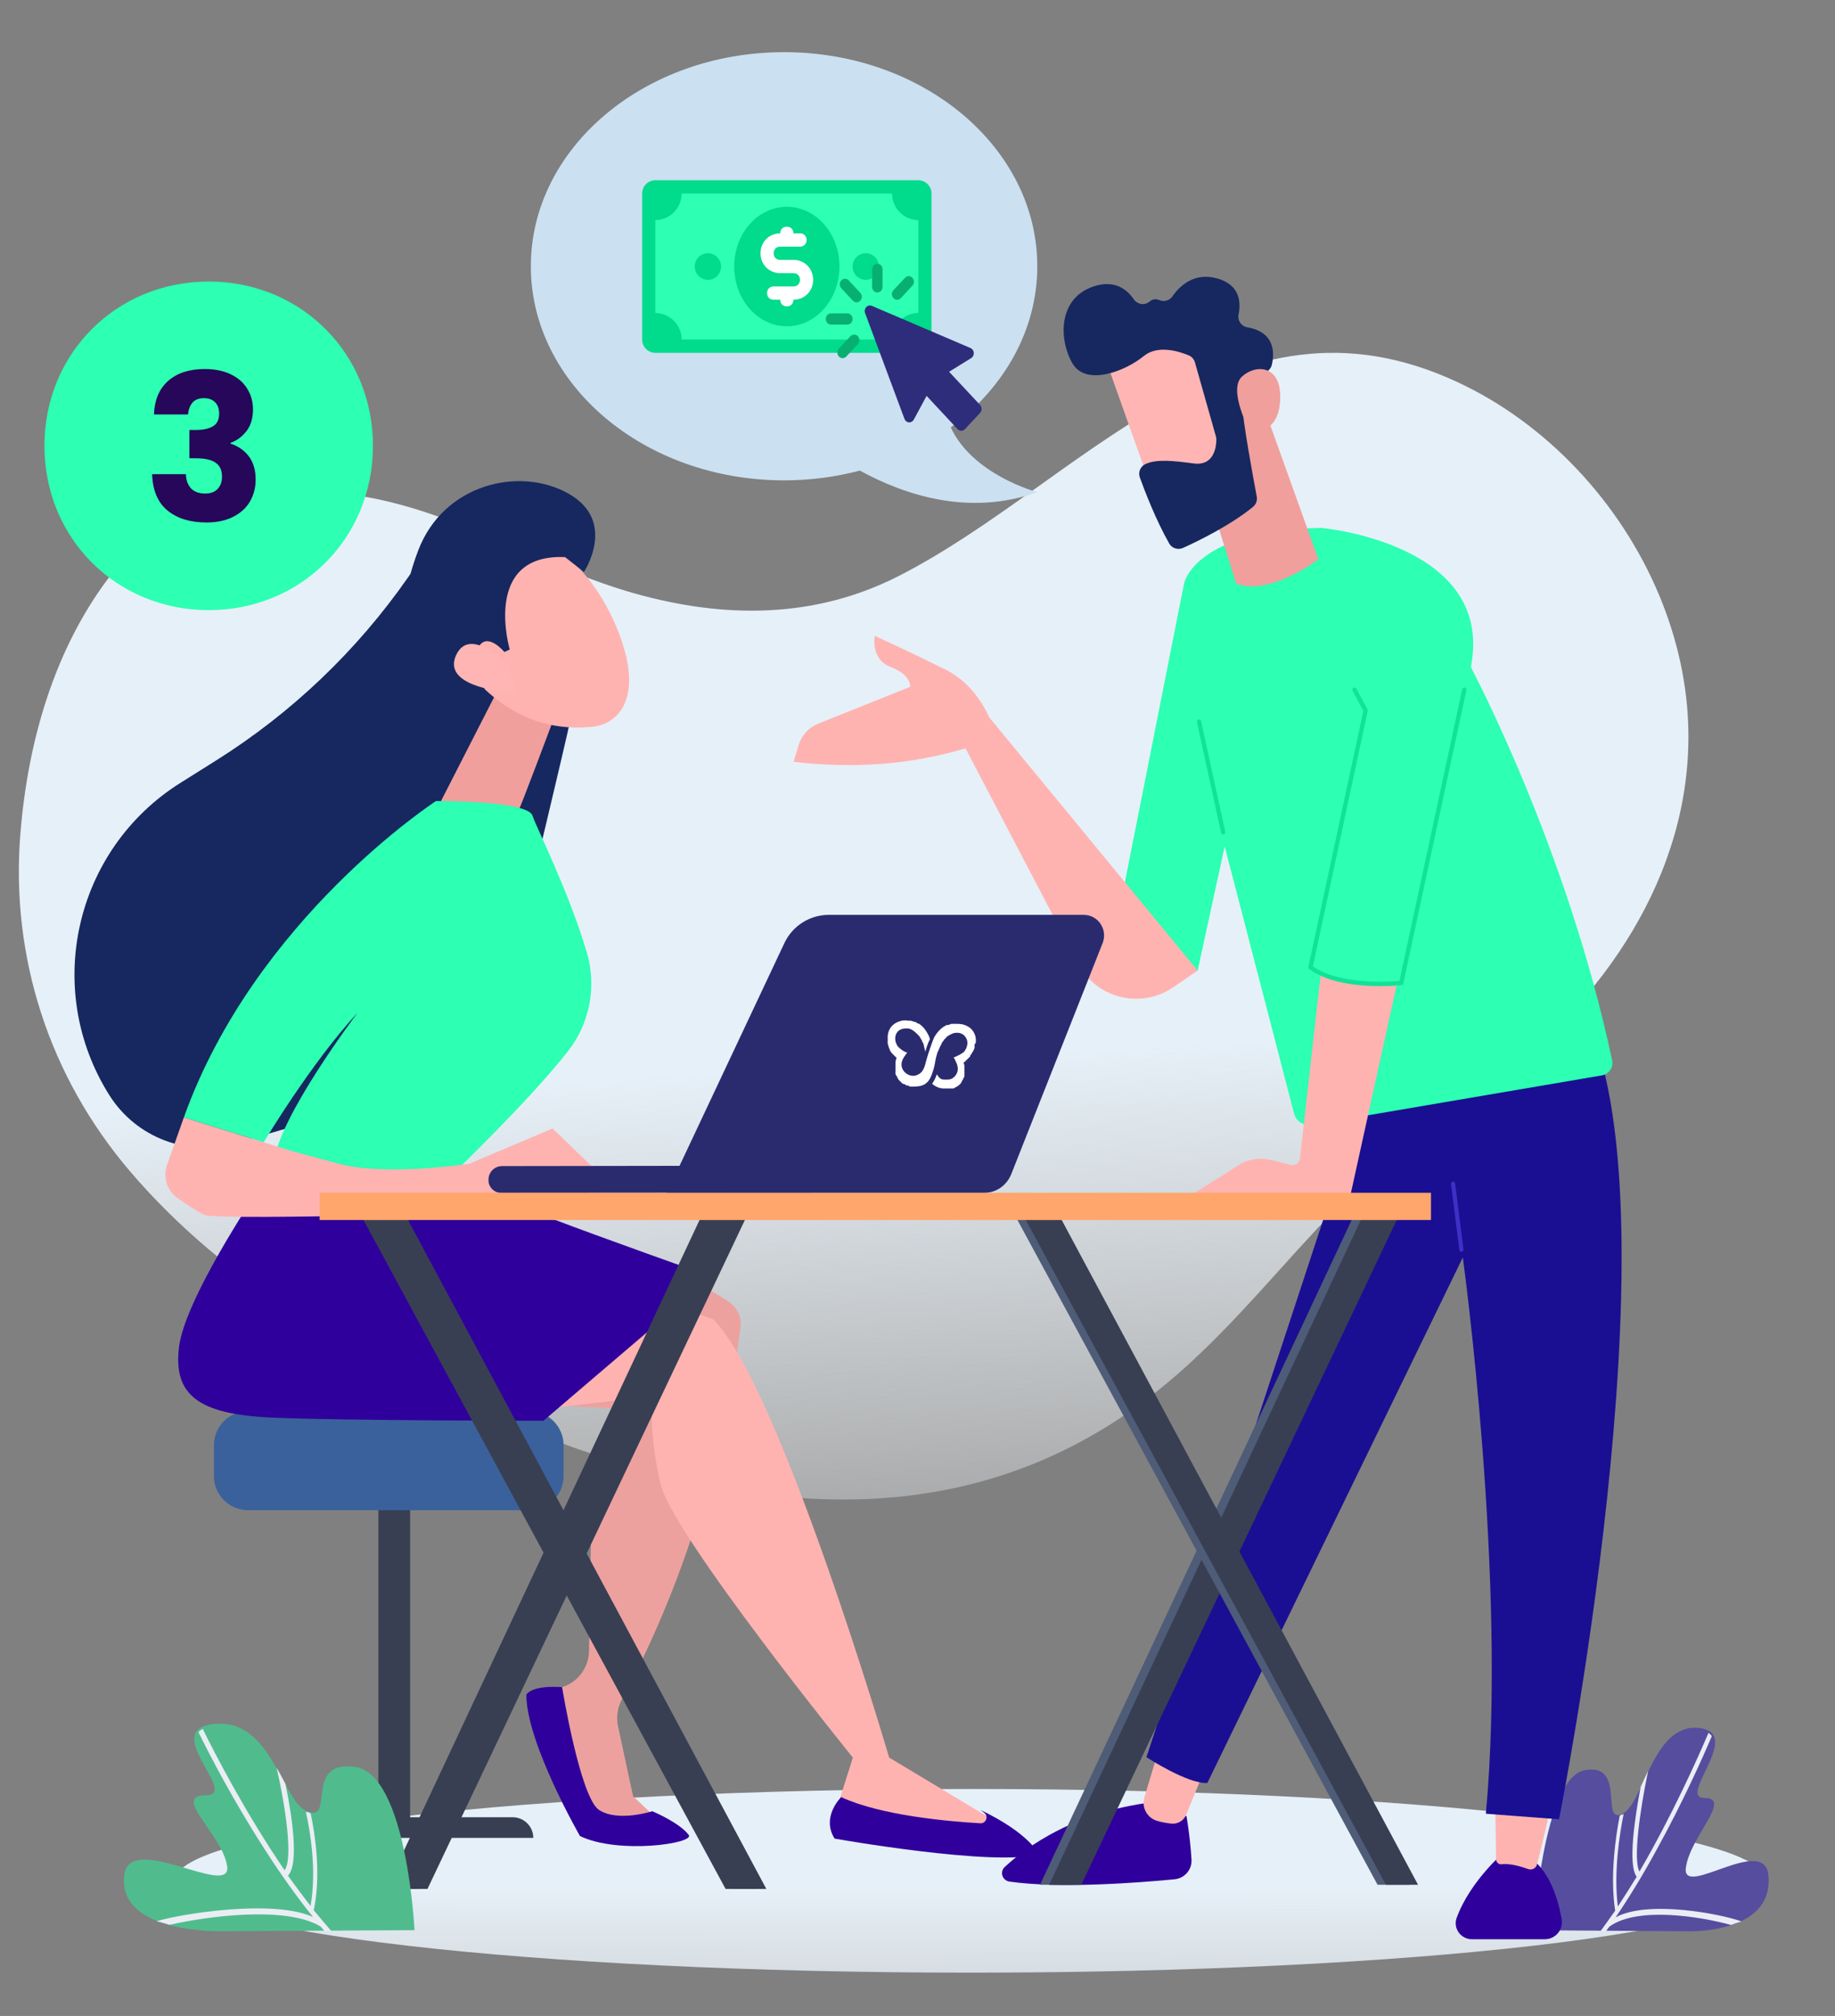 <svg id="eUhnWDt17rm1" xmlns="http://www.w3.org/2000/svg" xmlns:xlink="http://www.w3.org/1999/xlink" viewBox="0 0 365.99 401.997" shape-rendering="geometricPrecision" text-rendering="geometricPrecision"><rect x="0" y="0" width="365.99" height="401.997" fill="#808080" stroke="none"/><style><![CDATA[#eUhnWDt17rm6_tk {animation: eUhnWDt17rm6_tk__tk 11000ms linear infinite normal forwards}@keyframes eUhnWDt17rm6_tk__tk { 0% {transform: translate(323.409px,385.042px) skewX(-7deg) skewY(0deg)} 22.727% {transform: translate(323.409px,385.042px) skewX(7deg) skewY(0deg)} 45.455% {transform: translate(323.409px,385.042px) skewX(-7deg) skewY(0deg)} 68.182% {transform: translate(323.409px,385.042px) skewX(7deg) skewY(0deg)} 90.909% {transform: translate(323.409px,385.042px) skewX(-7deg) skewY(0deg)} 100% {transform: translate(323.409px,385.042px) skewX(-7deg) skewY(0deg)}} #eUhnWDt17rm9_ts {animation: eUhnWDt17rm9_ts__ts 11000ms linear infinite normal forwards}@keyframes eUhnWDt17rm9_ts__ts { 0% {transform: translate(241.178px,385.042px) scale(1,1)} 22.727% {transform: translate(241.178px,385.042px) scale(1,0.988)} 45.455% {transform: translate(241.178px,385.042px) scale(1,1)} 68.182% {transform: translate(241.178px,385.042px) scale(1,0.988)} 90.909% {transform: translate(241.178px,385.042px) scale(1,1)} 100% {transform: translate(241.178px,385.042px) scale(1,1)}} #eUhnWDt17rm16_tr {animation: eUhnWDt17rm16_tr__tr 11000ms linear infinite normal forwards}@keyframes eUhnWDt17rm16_tr__tr { 0% {transform: translate(319.805px,214.265px) rotate(0deg)} 22.727% {transform: translate(319.805px,214.265px) rotate(2.27deg)} 45.455% {transform: translate(319.805px,214.265px) rotate(0deg)} 68.182% {transform: translate(319.805px,214.265px) rotate(2.27deg)} 90.909% {transform: translate(319.805px,214.265px) rotate(0deg)} 100% {transform: translate(319.805px,214.265px) rotate(0deg)}} #eUhnWDt17rm20_tr {animation: eUhnWDt17rm20_tr__tr 11000ms linear infinite normal forwards}@keyframes eUhnWDt17rm20_tr__tr { 0% {transform: translate(233.011px,184.695px) rotate(0deg)} 22.727% {transform: translate(233.011px,184.695px) rotate(3deg)} 45.455% {transform: translate(233.011px,184.695px) rotate(0deg)} 68.182% {transform: translate(233.011px,184.695px) rotate(3deg)} 90.909% {transform: translate(233.011px,184.695px) rotate(0deg)} 100% {transform: translate(233.011px,184.695px) rotate(0deg)}} #eUhnWDt17rm22_tr {animation: eUhnWDt17rm22_tr__tr 11000ms linear infinite normal forwards}@keyframes eUhnWDt17rm22_tr__tr { 0% {transform: translate(255.345px,116.897px) rotate(0deg)} 22.727% {transform: translate(255.345px,116.897px) rotate(-5deg)} 45.455% {transform: translate(255.345px,116.897px) rotate(3deg)} 68.182% {transform: translate(255.345px,116.897px) rotate(-5deg)} 90.909% {transform: translate(255.345px,116.897px) rotate(0deg)} 100% {transform: translate(255.345px,116.897px) rotate(0deg)}} #eUhnWDt17rm41_tr {animation: eUhnWDt17rm41_tr__tr 11000ms linear infinite normal forwards}@keyframes eUhnWDt17rm41_tr__tr { 0% {transform: translate(61.115px,242.625px) rotate(0deg)} 22.727% {transform: translate(61.115px,242.625px) rotate(-3.5deg)} 45.455% {transform: translate(61.115px,242.625px) rotate(0deg)} 68.182% {transform: translate(61.115px,242.625px) rotate(3.5deg)} 90.909% {transform: translate(61.115px,242.625px) rotate(0deg)} 100% {transform: translate(61.115px,242.625px) rotate(0deg)}} #eUhnWDt17rm42_tr {animation: eUhnWDt17rm42_tr__tr 11000ms linear infinite normal forwards}@keyframes eUhnWDt17rm42_tr__tr { 0% {transform: translate(96.626px,170.099px) rotate(0deg)} 22.727% {transform: translate(96.626px,170.099px) rotate(7deg)} 45.455% {transform: translate(96.626px,170.099px) rotate(0deg)} 68.182% {transform: translate(96.626px,170.099px) rotate(-7deg)} 90.909% {transform: translate(96.626px,170.099px) rotate(0deg)} 100% {transform: translate(96.626px,170.099px) rotate(0deg)}} #eUhnWDt17rm50_tr {animation: eUhnWDt17rm50_tr__tr 11000ms linear infinite normal forwards}@keyframes eUhnWDt17rm50_tr__tr { 0% {transform: translate(36.666px,222.828px) rotate(0deg)} 22.727% {transform: translate(36.666px,222.828px) rotate(-4deg)} 45.455% {transform: translate(36.666px,222.828px) rotate(0deg)} 68.182% {transform: translate(36.666px,222.828px) rotate(-7deg)} 90.909% {transform: translate(36.666px,222.828px) rotate(0deg)} 100% {transform: translate(36.666px,222.828px) rotate(0deg)}} #eUhnWDt17rm54 {animation: eUhnWDt17rm54_c_o 11000ms linear infinite normal forwards}@keyframes eUhnWDt17rm54_c_o { 0% {opacity: 1} 22.727% {opacity: 0.3} 45.455% {opacity: 1} 68.182% {opacity: 0.3} 90.909% {opacity: 1} 100% {opacity: 1}} #eUhnWDt17rm65_tk {animation: eUhnWDt17rm65_tk__tk 11000ms linear infinite normal forwards}@keyframes eUhnWDt17rm65_tk__tk { 0% {transform: translate(64.752px,385.042px) skewX(7deg) skewY(0deg)} 22.727% {transform: translate(64.752px,385.042px) skewX(-7deg) skewY(0deg)} 45.455% {transform: translate(64.752px,385.042px) skewX(7deg) skewY(0deg)} 68.182% {transform: translate(64.752px,385.042px) skewX(-7deg) skewY(0deg)} 90.909% {transform: translate(64.752px,385.042px) skewX(7deg) skewY(0deg)} 100% {transform: translate(64.752px,385.042px) skewX(7deg) skewY(0deg)}} #eUhnWDt17rm68_ts {animation: eUhnWDt17rm68_ts__ts 11000ms linear infinite normal forwards}@keyframes eUhnWDt17rm68_ts__ts { 0% {transform: translate(156.381px,99.13px) scale(1,1)} 22.727% {transform: translate(156.381px,99.13px) scale(1,1)} 24.545% {transform: translate(156.381px,99.13px) scale(1.109,0.857)} 26.364% {transform: translate(156.381px,99.13px) scale(0.841,1.099)} 28.182% {transform: translate(156.381px,99.13px) scale(1,1)} 68.182% {transform: translate(156.381px,99.13px) scale(1,1)} 70% {transform: translate(156.381px,99.13px) scale(1.109,0.857)} 71.818% {transform: translate(156.381px,99.13px) scale(0.841,1.099)} 73.636% {transform: translate(156.381px,99.13px) scale(1,1)} 100% {transform: translate(156.381px,99.13px) scale(1,1)}} #eUhnWDt17rm70_ts {animation: eUhnWDt17rm70_ts__ts 11000ms linear infinite normal forwards}@keyframes eUhnWDt17rm70_ts__ts { 0% {transform: translate(156.933px,53.149px) scale(1,1)} 34.545% {transform: translate(156.933px,53.149px) scale(1,1)} 36.364% {transform: translate(156.933px,53.149px) scale(1.048,0.816)} 38.182% {transform: translate(156.933px,53.149px) scale(0.869,0.979)} 40% {transform: translate(156.933px,53.149px) scale(1,1)} 80% {transform: translate(156.933px,53.149px) scale(1,1)} 81.818% {transform: translate(156.933px,53.149px) scale(1.048,0.816)} 83.636% {transform: translate(156.933px,53.149px) scale(0.869,0.979)} 85.455% {transform: translate(156.933px,53.149px) scale(1,1)} 100% {transform: translate(156.933px,53.149px) scale(1,1)}} #eUhnWDt17rm77_to {animation: eUhnWDt17rm77_to__to 11000ms linear infinite normal forwards}@keyframes eUhnWDt17rm77_to__to { 0% {transform: translate(180.246px,69.245px)} 30% {transform: translate(180.246px,69.245px)} 34.545% {transform: translate(162.793px,55.358px)} 41.818% {transform: translate(162.793px,55.358px)} 45.455% {transform: translate(180.246px,69.245px)} 75.455% {transform: translate(180.246px,69.245px)} 80% {transform: translate(162.793px,55.358px)} 87.273% {transform: translate(162.793px,55.358px)} 90.909% {transform: translate(180.246px,69.245px)} 100% {transform: translate(180.246px,69.245px)}} #eUhnWDt17rm77_ts {animation: eUhnWDt17rm77_ts__ts 11000ms linear infinite normal forwards}@keyframes eUhnWDt17rm77_ts__ts { 0% {transform: scale(1,1)} 30% {transform: scale(1,1)} 34.545% {transform: scale(0.413,0.413)} 41.818% {transform: scale(0.413,0.413)} 45.455% {transform: scale(1,1)} 75.455% {transform: scale(1,1)} 80% {transform: scale(0.413,0.413)} 87.273% {transform: scale(0.413,0.413)} 90.909% {transform: scale(1,1)} 100% {transform: scale(1,1)}}]]></style><defs><linearGradient id="eUhnWDt17rm4-fill" x1="0.452" y1="3.008" x2="0.462" y2="0.523" spreadMethod="pad" gradientUnits="objectBoundingBox"><stop id="eUhnWDt17rm4-fill-0" offset="0%" stop-color="rgba(255,255,255,0)"/><stop id="eUhnWDt17rm4-fill-1" offset="100%" stop-color="rgb(230,240,248)"/></linearGradient><linearGradient id="eUhnWDt17rm5-fill" x1="0.487" y1="1.157" x2="0.445" y2="0.621" spreadMethod="pad" gradientUnits="objectBoundingBox"><stop id="eUhnWDt17rm5-fill-0" offset="0%" stop-color="rgba(255,255,255,0)"/><stop id="eUhnWDt17rm5-fill-1" offset="100%" stop-color="rgb(230,240,248)"/></linearGradient></defs><g id="eUhnWDt17rm2"><g id="eUhnWDt17rm3"><path id="eUhnWDt17rm4" d="M193.565,393.361C281.233,393.361,352.294,385.153,352.294,375.046C352.294,364.939,281.233,356.732,193.565,356.732C105.896,356.732,34.837,364.939,34.837,375.046C34.837,385.153,105.896,393.361,193.565,393.361Z" fill="url(#eUhnWDt17rm4-fill)" fill-rule="evenodd" stroke="none" stroke-width="1"/><path id="eUhnWDt17rm5" d="M330.934,118.719C323.256,100.316,308.582,84.516,290.665,76.182C245.501,55.166,215.509,96.378,179.225,114.869C162.452,123.418,144.476,123.349,126.666,118.359C108.27,113.202,92.024,102.451,72.915,99.078C54.822,95.891,34.384,99.049,22.554,114.089C10.899,128.895,5.506,147.884,4.05,166.453C2.116,191.036,9.912,214.81,25.934,233.573C45.238,256.188,71.664,271.023,98.716,282.525C142.59,301.172,190.324,309.477,230.7,277.485C242.649,268.021,252.31,256.158,262.656,245.055C273.197,233.739,284.823,225.493,297.152,216.408C319.661,199.827,337.217,174.582,336.747,145.768C336.6,136.519,334.529,127.336,330.934,118.719Z" fill="url(#eUhnWDt17rm5-fill)" fill-rule="evenodd" stroke="none" stroke-width="1"/></g><g id="eUhnWDt17rm6_tk" transform="translate(323.409,385.042) skewX(-7) skewY(0)"><g id="eUhnWDt17rm6" transform="translate(-323.409,-385.042)"><path id="eUhnWDt17rm7" d="M305.855,384.901C305.855,384.901,304.009,354.483,312.147,352.986C320.239,351.489,316.531,363.581,320.608,361.765C324.685,359.968,324.499,343.589,333.823,344.563C343.145,345.536,331.099,358.526,336.729,358.526C342.36,358.526,334.699,366.332,334.699,372.491C334.699,378.649,349.575,365.659,351.359,373.987C353.898,385.93,336.176,385.106,336.176,385.106C326.066,385.034,315.959,384.965,305.855,384.901Z" fill="rgb(86,77,159)" fill-rule="evenodd" stroke="none" stroke-width="1"/><path id="eUhnWDt17rm8" d="M345.108,383.855C339.001,382.209,326.095,380.094,320.91,384.155C320.726,384.455,320.541,384.679,320.357,385.053C319.985,385.049,319.615,385.049,319.249,385.053C320.049,383.743,320.849,382.358,321.648,381.01C319.741,374.103,319.926,366.148,320.234,362.03C320.234,362.03,320.234,362.03,320.295,362.03C320.357,362.03,320.418,362.03,320.48,361.844C320.48,361.844,320.48,361.844,320.541,361.844C320.541,361.844,320.541,361.844,320.603,361.844C320.603,361.844,320.603,361.844,320.664,361.844C320.664,361.844,320.664,361.844,320.726,361.844C320.726,361.844,320.726,361.844,320.787,361.844C320.805,361.827,320.826,361.814,320.849,361.805C320.91,361.805,320.91,361.75,320.972,361.75C320.664,365.512,320.357,373.242,322.08,380.168C323.126,378.221,324.11,376.275,325.11,374.234C323.08,371.988,323.265,362.816,323.695,356.359C323.757,356.135,323.818,355.985,323.88,355.76C323.88,355.685,323.88,355.685,323.941,355.61C324.187,354.787,324.495,353.963,324.802,353.139C324.126,360.869,323.941,370.94,325.541,373.186C330.663,362.068,334.433,350.426,335.91,345.54C336.217,345.764,336.464,345.914,336.648,346.213C335.356,350.5,332.387,359.653,328.371,368.975C326.218,374.084,323.987,378.596,321.896,382.339C327.879,378.801,342.94,381.666,347.139,383.162C346.647,383.256,345.909,383.556,345.108,383.855Z" fill="rgb(235,237,245)" fill-rule="evenodd" stroke="none" stroke-width="1"/></g></g><g id="eUhnWDt17rm9_ts" transform="translate(241.178,385.042) scale(1,1)"><g id="eUhnWDt17rm9" transform="translate(-241.178,-385.042)"><path id="eUhnWDt17rm10" d="M236.648,362.169C236.648,362.169,237.361,366.12,237.644,370.811C237.764,372.811,236.277,374.547,234.277,374.74C227.311,375.413,211.454,376.656,201.328,375.199C199.91,374.995,199.347,373.26,200.394,372.286C204.57,368.411,214.653,360.873,231.246,359.226C233.044,360.203,234.845,361.184,236.648,362.169Z" fill="rgb(47,0,156)" fill-rule="evenodd" stroke="none" stroke-width="1"/><path id="eUhnWDt17rm11" d="M240.11,353.261C238.934,356.124,237.76,358.991,236.588,361.862C236.106,363.04,234.906,363.774,233.635,363.64C232.772,363.55,231.751,363.385,230.758,363.085C228.77,362.485,227.65,360.384,228.243,358.402C229.127,355.446,230.014,352.493,230.903,349.544C233.969,350.78,237.039,352.019,240.11,353.261Z" fill="rgb(255,179,177)" fill-rule="evenodd" stroke="none" stroke-width="1"/><path id="eUhnWDt17rm12" d="M300.328,369.022C300.328,369.022,293.275,374.901,290.527,382.442C289.772,384.516,291.369,386.701,293.582,386.701C298.417,386.697,303.255,386.697,308.095,386.701C310.22,386.701,311.848,384.797,311.478,382.713C310.555,377.505,307.889,369.042,300.328,369.022Z" fill="rgb(47,0,156)" fill-rule="evenodd" stroke="none" stroke-width="1"/><path id="eUhnWDt17rm13" d="M309.064,361.366C309.064,361.366,307.64,367.65,306.544,371.801C306.346,372.555,305.539,372.968,304.8,372.705C302.605,371.924,300.819,371.578,299.517,371.75C298.917,371.83,298.393,371.334,298.386,370.73C298.337,367.248,298.291,363.77,298.248,360.295C301.851,360.649,305.456,361.006,309.064,361.366Z" fill="rgb(255,179,177)" fill-rule="evenodd" stroke="none" stroke-width="1"/><path id="eUhnWDt17rm14" d="M271.555,220.005C257.252,263.466,242.952,306.929,228.655,350.395C228.655,350.395,236.883,355.764,240.803,355.54C257.785,320.607,274.77,285.677,291.757,250.749C291.757,250.749,300.673,315.318,296.353,361.672C301.215,362.038,306.08,362.408,310.947,362.782C310.947,362.782,334.679,244.319,316.704,203.746C301.651,209.164,286.602,214.583,271.555,220.005Z" fill="rgb(26,15,146)" fill-rule="evenodd" stroke="none" stroke-width="1"/><path id="eUhnWDt17rm15" d="M291.48,249.621C291.498,249.621,291.515,249.618,291.532,249.616C291.76,249.587,291.921,249.381,291.892,249.155C291.333,244.764,290.779,240.375,290.226,235.989C290.199,235.763,289.992,235.605,289.763,235.631C289.535,235.66,289.373,235.866,289.403,236.092C289.955,240.479,290.511,244.867,291.069,249.258C291.095,249.468,291.273,249.621,291.48,249.621Z" fill="rgb(61,48,199)" fill-rule="evenodd" stroke="none" stroke-width="1"/><g id="eUhnWDt17rm16_tr" transform="translate(319.805,214.265) rotate(0)"><g id="eUhnWDt17rm16" transform="translate(-319.805,-214.265)"><g id="eUhnWDt17rm17"><path id="eUhnWDt17rm18" d="M263.512,105.264C263.512,105.264,298.269,108.339,293.351,133.012C293.351,133.012,312.564,169.034,321.546,211.47C321.838,212.85,320.91,214.198,319.514,214.435C300.218,217.724,280.924,221.016,261.633,224.309C260.036,224.58,258.496,223.588,258.092,222.026C253.48,204.274,248.87,186.523,244.263,168.775C242.464,177.026,240.668,185.28,238.873,193.535C233.163,192.051,227.455,190.569,221.75,189.089C226.553,164.837,231.359,140.586,236.167,116.337C236.165,116.335,238.175,105.72,263.512,105.264Z" fill="rgb(45,255,179)" fill-rule="evenodd" stroke="none" stroke-width="1"/><path id="eUhnWDt17rm19" d="M243.964,166.395C243.993,166.395,244.025,166.392,244.056,166.385C244.289,166.336,244.436,166.106,244.386,165.875C242.774,158.516,241.167,151.158,239.561,143.802C239.51,143.571,239.283,143.425,239.048,143.474C238.816,143.523,238.668,143.752,238.719,143.984C240.324,151.34,241.932,158.698,243.544,166.057C243.589,166.259,243.766,166.395,243.964,166.395Z" fill="rgb(17,226,151)" fill-rule="evenodd" stroke="none" stroke-width="1"/><g id="eUhnWDt17rm20_tr" transform="translate(233.011,184.695) rotate(0)"><path id="eUhnWDt17rm20" d="M158.28,151.912C158.616,150.791,158.954,149.671,159.293,148.553C159.877,146.619,161.31,145.055,163.191,144.302C169.306,141.85,175.422,139.4,181.54,136.951C181.54,136.951,181.818,134.607,177.663,133.014C173.509,131.42,174.48,126.786,174.48,126.786C174.48,126.786,180.156,129.365,188.464,133.456C193.216,135.795,195.881,139.926,197.294,143.036C211.151,159.868,225.011,176.701,238.872,193.536C237.242,194.648,235.615,195.762,233.99,196.878C227.571,201.272,218.742,199.113,215.094,192.257C207.585,177.911,200.077,163.567,192.572,149.224C181.262,152.609,169.82,153.256,158.28,151.912Z" transform="translate(-233.011,-184.695)" fill="rgb(255,179,177)" fill-rule="evenodd" stroke="none" stroke-width="1"/></g></g><path id="eUhnWDt17rm21" d="M247.463,232.074C249.286,231.076,251.419,230.799,253.438,231.299C254.778,231.629,256.12,231.962,257.465,232.297C258.321,232.51,259.168,231.922,259.267,231.048C260.653,218.727,262.042,206.409,263.434,194.092C268.644,196.556,276.162,196.263,278.642,196.083C275.442,210.604,272.245,225.126,269.05,239.651C257.86,239.649,246.672,239.649,235.486,239.651C239.476,237.123,243.468,234.598,247.463,232.074Z" fill="rgb(255,179,177)" fill-rule="evenodd" stroke="none" stroke-width="1"/><g id="eUhnWDt17rm22_tr" transform="translate(255.345,116.897) rotate(0)"><g id="eUhnWDt17rm22" transform="translate(-255.345,-116.897)"><path id="eUhnWDt17rm23" d="M252.25,81.709C255.811,91.644,259.374,101.581,262.941,111.518C262.941,111.518,253.474,118.89,246.565,116.398C244.767,110.701,242.971,105.005,241.178,99.31C241.179,99.31,245.295,78.426,252.25,81.709Z" fill="rgb(240,159,157)" fill-rule="evenodd" stroke="none" stroke-width="1"/><path id="eUhnWDt17rm24" d="M220.346,71.003C220.346,71.463,230.643,100.047,230.643,100.047C236.059,97.978,241.478,95.909,246.9,93.842C244.99,84.329,243.084,74.816,241.179,65.304C241.179,65.304,220.346,63.313,220.346,71.003Z" fill="rgb(254,181,180)" fill-rule="evenodd" stroke="none" stroke-width="1"/><path id="eUhnWDt17rm25" d="M238.328,72.257C239.723,77.185,241.121,82.114,242.52,87.044C242.573,87.234,242.601,87.425,242.601,87.622C242.602,88.827,242.302,92.977,238.061,92.413C234.212,91.901,230.69,91.491,228.451,92.542C227.445,93.014,226.964,94.166,227.339,95.207C228.276,97.804,230.495,103.616,233.195,108.375C233.743,109.34,234.944,109.715,235.958,109.257C239.012,107.873,245.369,104.775,249.897,101.089C250.51,100.589,250.805,99.803,250.659,99.028C249.947,95.245,247.824,83.74,247.73,80.443C247.642,77.348,251.128,74.985,252.663,74.098C253.166,73.807,253.524,73.326,253.659,72.764C254.14,70.771,254.55,66.263,248.779,65.27C247.57,65.063,246.784,63.911,247.028,62.714C247.517,60.332,247.36,56.825,242.82,55.535C238.205,54.222,235.3,56.989,233.825,59.112C233.228,59.97,232.109,60.249,231.153,59.823C230.608,59.581,229.95,59.571,229.242,60.164C228.289,60.965,226.838,60.721,226.138,59.693C224.793,57.72,222.348,55.749,218.209,57.085C210.865,59.453,211.216,67.889,213.908,72.475C216.601,77.061,224.416,74.044,228.118,71.005C230.931,68.694,235.215,70.076,237.106,70.872C237.705,71.123,238.151,71.633,238.328,72.257Z" fill="rgb(22,40,95)" fill-rule="evenodd" stroke="none" stroke-width="1"/><path id="eUhnWDt17rm26" d="M249.202,85.84C249.202,85.84,244.857,77.647,247.73,75.075C250.605,72.503,255.473,72.923,255.343,79.331C255.181,87.298,249.202,85.84,249.202,85.84Z" fill="rgb(240,159,157)" fill-rule="evenodd" stroke="none" stroke-width="1"/></g></g><path id="eUhnWDt17rm27" d="M275.267,196.64C277.64,196.64,279.333,196.459,279.517,196.44C279.617,196.427,279.719,196.416,279.825,196.406C284.036,176.807,288.261,157.212,292.481,137.617C292.53,137.385,292.384,137.156,292.151,137.107C291.914,137.055,291.688,137.205,291.639,137.437C287.461,156.828,283.286,176.221,279.114,195.615C277.23,195.78,267.171,196.446,261.862,192.697C265.513,175.67,269.167,158.645,272.824,141.622C272.059,140.188,271.297,138.756,270.537,137.325C270.425,137.116,270.163,137.036,269.953,137.146C269.743,137.257,269.663,137.519,269.774,137.728C270.486,139.066,271.2,140.407,271.917,141.748C268.243,158.85,264.571,175.953,260.903,193.058C260.974,193.112,261.048,193.166,261.124,193.223C264.961,196.096,271.141,196.64,275.267,196.64Z" fill="rgb(17,226,151)" fill-rule="evenodd" stroke="none" stroke-width="1"/></g></g></g></g><g id="eUhnWDt17rm28"><path id="eUhnWDt17rm29" d="M75.469,296.716C77.579,296.713,79.689,296.713,81.801,296.716C81.8,319.529,81.8,342.346,81.801,365.166C79.689,365.163,77.579,365.163,75.469,365.166C75.468,342.346,75.468,319.529,75.469,296.716Z" fill="rgb(56,63,83)" fill-rule="evenodd" stroke="none" stroke-width="1"/><path id="eUhnWDt17rm30" d="M50.903,366.488C69.39,366.485,87.877,366.485,106.366,366.488C106.366,364.214,104.519,362.367,102.243,362.367C86.502,362.364,70.762,362.364,55.023,362.367C52.747,362.367,50.903,364.214,50.903,366.488Z" fill="rgb(56,63,83)" fill-rule="evenodd" stroke="none" stroke-width="1"/><path id="eUhnWDt17rm31" d="M42.667,294.342C42.667,298.086,45.731,301.148,49.477,301.148C68.182,301.145,86.887,301.145,105.594,301.148C109.339,301.148,112.403,298.086,112.403,294.342C112.402,292.288,112.402,290.237,112.403,288.188C112.403,284.444,109.339,281.381,105.594,281.381C86.887,281.378,68.182,281.378,49.477,281.381C45.731,281.381,42.667,284.444,42.667,288.188C42.667,290.237,42.667,292.288,42.667,294.342Z" fill="rgb(58,97,155)" fill-rule="evenodd" stroke="none" stroke-width="1"/></g><g id="eUhnWDt17rm32"><g id="eUhnWDt17rm33"><g id="eUhnWDt17rm34"><path id="eUhnWDt17rm35" d="M125.384,251.074C125.384,251.074,134.795,252.534,145.374,259.602C147.038,260.716,147.953,262.655,147.701,264.64C146.433,274.67,141.225,307.135,124.049,338.842C123.144,340.515,122.882,342.461,123.284,344.318C124.277,348.942,125.272,353.568,126.268,358.198C128.112,359.923,129.957,361.652,131.803,363.384C127.05,363.381,122.299,363.381,117.549,363.384C114.384,354.824,111.22,346.267,108.057,337.713C109.409,337.283,110.761,336.856,112.115,336.432C115.261,335.438,117.42,332.544,117.478,329.246C117.635,320.063,117.793,310.884,117.953,301.708C117.546,289.439,125.478,280.975,125.478,280.975C117.889,280.603,110.301,280.234,102.715,279.867C110.27,270.267,117.826,260.67,125.384,251.074Z" fill="rgb(237,161,159)" fill-rule="evenodd" stroke="none" stroke-width="1"/><path id="eUhnWDt17rm36" d="M137.363,365.892C138.662,367.591,123.39,369.83,115.675,366.118C115.675,366.118,104.98,347.52,104.98,337.943C104.98,337.943,105.83,335.993,112.109,336.434C112.109,336.434,115.699,358.454,119.49,360.922C123.282,363.389,130.099,361.171,130.099,361.171C130.099,361.171,135.446,363.387,137.363,365.892Z" fill="rgb(47,0,156)" fill-rule="evenodd" stroke="none" stroke-width="1"/></g><g id="eUhnWDt17rm37"><path id="eUhnWDt17rm38" d="M105.596,281.382C105.716,281.173,130.105,278.452,130.105,278.452C130.105,278.452,129.309,285.863,131.801,296.066C134.295,306.268,170.102,350.474,170.102,350.474C168.849,354.436,167.597,358.402,166.347,362.371C177.954,366.413,189.374,367.058,200.609,364.431C192.852,359.775,185.096,355.123,177.342,350.474C177.342,350.474,155.566,276.301,142.227,263.068C134.076,260.248,125.928,257.43,117.78,254.615C113.718,263.535,109.657,272.457,105.596,281.382Z" fill="rgb(255,179,177)" fill-rule="evenodd" stroke="none" stroke-width="1"/><path id="eUhnWDt17rm39" d="M167.768,358.36C167.768,358.36,163.726,362.272,166.456,366.628C166.456,366.628,198.476,372.302,207.172,369.728C207.172,369.728,205.367,365.607,195.575,360.922C195.815,361.103,196.056,361.287,196.299,361.476C197.213,362.177,196.676,363.638,195.526,363.574C189.073,363.204,175.723,362.023,167.768,358.36Z" fill="rgb(47,0,156)" fill-rule="evenodd" stroke="none" stroke-width="1"/></g><path id="eUhnWDt17rm40" d="M50.902,238.22C50.902,238.22,36.85,259.11,35.698,268.638C34.545,278.166,39.547,282.039,54.29,282.678C69.034,283.317,108.392,283.307,108.392,283.307C119.588,273.738,130.786,264.173,141.985,254.61C141.985,254.61,117.505,245.878,111.139,243.408C104.773,240.941,50.902,238.22,50.902,238.22Z" fill="rgb(47,0,156)" fill-rule="evenodd" stroke="none" stroke-width="1"/></g><g id="eUhnWDt17rm41_tr" transform="translate(61.115,242.625) rotate(0)"><g id="eUhnWDt17rm41" transform="translate(-61.115,-242.625)"><g id="eUhnWDt17rm42_tr" transform="translate(96.626,170.099) rotate(0)"><g id="eUhnWDt17rm42" transform="translate(-96.626,-170.099)"><path id="eUhnWDt17rm43" d="M114.649,139.244C114.649,141.194,97.111,213.262,97.111,213.262C80.453,218.157,63.797,223.053,47.141,227.952C37.505,230.784,27.159,226.878,21.806,218.381C8.508,197.273,14.862,169.384,35.99,156.109C38.349,154.626,40.707,153.145,43.067,151.665C58.154,142.187,71.178,129.77,81.366,115.156C82.253,113.88,83.142,112.606,84.031,111.333C94.236,120.635,104.442,129.939,114.649,139.244Z" fill="rgb(22,40,95)" fill-rule="evenodd" stroke="none" stroke-width="1"/><path id="eUhnWDt17rm44" d="M111.146,141.369C110.954,142.005,103.453,162.074,103.078,162.403C102.704,162.732,92.575,163.277,87.809,160.019C91.749,152.312,95.69,144.607,99.632,136.902C103.469,138.39,107.307,139.879,111.146,141.369Z" fill="rgb(240,159,157)" fill-rule="evenodd" stroke="none" stroke-width="1"/><path id="eUhnWDt17rm45" d="M109.199,108.178C109.199,108.178,117.872,112.433,123.185,125.612C128.499,138.79,123.649,144.459,117.937,144.951C112.222,145.443,103.753,144.838,95.258,136.037C86.764,127.239,97.901,103.075,109.199,108.178Z" fill="rgb(255,179,177)" fill-rule="evenodd" stroke="none" stroke-width="1"/><path id="eUhnWDt17rm46" d="M101.671,129.526C101.671,129.526,96.033,110.368,112.702,111.092C113.956,112.078,115.211,113.066,116.467,114.054C116.467,114.054,123.171,103.988,113.422,98.451C103.673,92.912,88.454,96.488,83.417,109.753C78.381,123.018,80.384,131.884,87.119,138.748C93.855,145.614,97.197,138.452,97.197,138.452C97.197,138.452,93.672,132.189,95.432,129.044C97.19,125.9,100.6,130.009,100.6,130.009C100.956,129.847,101.313,129.686,101.671,129.526Z" fill="rgb(22,40,95)" fill-rule="evenodd" stroke="none" stroke-width="1"/><path id="eUhnWDt17rm47" d="M101.617,132.877C101.617,132.877,93.856,124.625,91.016,130.542C88.175,136.458,98.736,137.919,102.715,138.145C102.348,136.388,101.982,134.632,101.617,132.877Z" fill="rgb(254,181,180)" fill-rule="evenodd" stroke="none" stroke-width="1"/></g></g><g id="eUhnWDt17rm48"><path id="eUhnWDt17rm49" d="M88.899,235.458C88.899,235.458,105.261,219.884,113.317,209.571C117.671,203.995,119.04,196.653,117.025,189.873C113.348,177.493,106.812,164.666,106.217,162.669C105.304,159.61,86.957,159.737,86.957,159.737C86.957,159.737,50.852,183.156,36.666,222.829C41.976,224.479,47.287,226.131,52.598,227.785C52.598,227.785,62.025,211.978,71.339,201.927C71.339,201.927,55.222,223.208,54.656,231.917C66.07,233.095,77.484,234.275,88.899,235.458Z" fill="rgb(45,255,179)" fill-rule="evenodd" stroke="none" stroke-width="1"/><g id="eUhnWDt17rm50_tr" transform="translate(36.666,222.828) rotate(0)"><path id="eUhnWDt17rm50" d="M122.236,236.614C118.227,232.751,114.22,228.89,110.213,225.031C104.669,227.37,99.125,229.711,93.583,232.054C93.583,232.054,77.029,234.617,67.553,232.054C58.078,229.49,58.078,229.49,58.078,229.49C50.941,227.267,43.804,225.046,36.667,222.828C35.546,225.992,34.426,229.159,33.305,232.328C32.45,234.74,33.31,237.416,35.396,238.899C37.248,240.214,39.421,241.661,40.804,242.266C43.623,243.5,110.309,241.414,110.309,241.414C114.284,239.812,118.259,238.212,122.236,236.614Z" transform="translate(-36.666,-222.828)" fill="rgb(255,179,177)" fill-rule="evenodd" stroke="none" stroke-width="1"/></g></g></g></g></g><g id="eUhnWDt17rm51"><path id="eUhnWDt17rm52" d="M99.958,237.872C100.046,237.872,100.046,237.872,100.135,237.872C120.493,237.855,140.851,237.841,161.211,237.828C162.741,237.828,163.914,236.585,163.914,235.144C163.914,233.613,162.651,232.372,161.211,232.439C140.851,232.466,120.493,232.496,100.135,232.528C98.606,232.528,97.432,233.769,97.432,235.211C97.344,236.629,98.518,237.872,99.958,237.872Z" fill="rgb(42,43,111)" fill-rule="evenodd" stroke="none" stroke-width="1"/><path id="eUhnWDt17rm53" d="M216.132,182.432C199.176,182.43,182.221,182.43,165.268,182.432C161.546,182.432,158.09,184.604,156.473,187.998C148.644,204.622,140.817,221.247,132.99,237.874C154.057,237.872,175.124,237.872,196.194,237.874C198.653,237.874,200.757,236.433,201.688,234.149C207.771,218.763,213.856,203.38,219.943,187.998C220.939,185.293,219.012,182.432,216.132,182.432Z" fill="rgb(42,43,111)" fill-rule="evenodd" stroke="none" stroke-width="1"/><path id="eUhnWDt17rm54" d="M194.618,207.826C194.706,206.983,194.506,206.229,194.02,205.542C193.599,204.942,193.001,204.632,192.403,204.388C191.892,204.211,191.383,204.167,190.874,204.167C190.631,204.167,190.276,204.167,190.032,204.167C189.943,204.167,189.855,204.167,189.789,204.167C189.699,204.167,189.611,204.189,189.545,204.278C189.456,204.278,189.368,204.167,189.301,204.388C189.301,204.388,189.301,204.388,189.212,204.388C189.124,204.388,189.035,204.388,188.969,204.388C188.969,204.388,188.969,204.388,188.88,204.388C188.792,204.388,188.703,204.455,188.703,204.455C187.684,204.965,186.931,205.808,186.333,206.829C186.243,207.006,185.313,209.267,184.56,212.15C184.56,212.239,184.471,212.394,184.471,212.483C184.294,212.993,184.05,213.592,183.629,213.925C183.298,214.258,182.788,214.435,182.367,214.524C182.124,214.524,181.769,214.524,181.525,214.435C180.683,214.191,179.996,213.504,179.841,212.661C179.664,211.729,180.175,210.886,180.772,210.132C180.861,210.044,180.861,209.955,180.949,209.888C180.861,209.888,180.771,209.799,180.617,209.799C180.108,209.556,179.598,209.201,179.177,208.78C178.999,208.602,178.933,208.447,178.845,208.27C178.424,207.516,178.424,206.406,179.022,205.742C179.443,205.231,180.129,205.076,180.794,205.076C180.883,205.076,180.883,205.076,180.971,205.076C181.659,205.076,182.322,205.586,182.832,206.096C182.92,206.185,182.92,206.185,183.01,206.273C183.037,206.301,183.067,206.331,183.098,206.362C183.187,206.452,183.187,206.451,183.275,206.539C183.303,206.567,183.333,206.597,183.364,206.629C183.364,206.717,183.452,206.717,183.452,206.806C183.48,206.833,183.51,206.863,183.541,206.894C183.541,206.983,183.629,206.983,183.629,207.072C183.629,207.16,183.718,207.16,183.718,207.249C183.718,207.249,183.718,207.337,183.806,207.337C183.806,207.427,183.896,207.427,183.896,207.516C183.894,207.543,183.894,207.573,183.896,207.604C183.896,207.693,183.962,207.781,184.05,207.848C184.227,208.181,184.294,208.602,184.383,209.024C184.471,209.268,184.471,209.445,184.56,209.711C184.804,208.868,185.07,207.937,185.491,207.183C185.403,207.006,185.313,206.85,185.313,206.673C184.804,205.652,184.206,204.677,183.208,204.1C183.12,204.1,183.031,204.055,183.031,204.055C183.031,204.055,183.031,204.055,182.943,204.055C182.854,204.055,182.766,203.834,182.766,203.834C182.766,203.834,182.766,203.834,182.677,203.834C182.589,203.834,182.499,203.767,182.434,203.768C182.367,203.768,182.256,203.701,182.19,203.701C182.101,203.701,182.013,203.613,181.946,203.613C181.703,203.524,181.436,203.524,181.104,203.524C180.594,203.434,180.085,203.435,179.576,203.613C178.889,203.79,178.335,204.122,177.848,204.632C177.338,205.231,177.05,205.985,177.05,206.829C177.05,206.917,177.05,206.917,177.05,207.006C177.05,207.006,177.05,207.006,177.05,207.094C177.049,207.121,177.049,207.151,177.05,207.183C177.05,207.272,177.05,207.272,177.05,207.36C177.049,207.388,177.049,207.418,177.05,207.449C177.05,207.537,177.05,207.626,177.05,207.626C177.05,207.626,177.05,207.627,177.05,207.715C177.05,207.804,177.05,207.893,177.05,207.959C177.05,208.047,177.006,208.137,177.094,208.203C177.183,208.535,177.25,208.891,177.405,209.134C177.405,209.134,177.361,209.224,177.449,209.224C177.449,209.312,177.494,209.312,177.494,209.401C177.494,209.401,177.494,209.401,177.494,209.489C177.715,209.667,177.692,209.822,177.87,209.999C177.959,210.088,177.98,210.088,178.047,210.176C178.047,210.176,178.047,210.176,178.136,210.265C178.224,210.355,178.224,210.355,178.313,210.443C178.313,210.443,178.313,210.443,178.401,210.532C178.49,210.62,178.49,210.62,178.578,210.709C178.668,210.798,178.756,210.886,178.822,210.886C178.734,211.13,178.711,211.396,178.623,211.64C178.623,211.729,178.601,211.884,178.601,211.973C178.601,211.973,178.601,211.973,178.601,212.062C178.599,212.09,178.599,212.119,178.601,212.15C178.599,212.178,178.599,212.208,178.601,212.239C178.599,212.267,178.599,212.296,178.601,212.327C178.599,212.355,178.599,212.385,178.601,212.417C178.601,212.506,178.601,212.506,178.601,212.594C178.601,212.683,178.601,212.683,178.601,212.771C178.601,212.771,178.601,212.771,178.601,212.86C178.599,212.888,178.599,212.918,178.601,212.949C178.601,212.949,178.601,212.949,178.601,213.037C178.601,213.127,178.601,213.127,178.601,213.215C178.601,213.304,178.601,213.304,178.601,213.392C178.601,213.392,178.601,213.392,178.601,213.481C178.601,213.57,178.601,213.57,178.601,213.658C178.601,213.658,178.601,213.658,178.601,213.747C178.601,213.835,178.512,213.835,178.601,213.925C178.601,214.014,178.601,214.014,178.601,214.102C178.601,214.102,178.601,214.102,178.601,214.191C178.601,214.279,178.623,214.279,178.712,214.368C178.712,214.457,178.822,214.457,178.822,214.545C178.822,214.634,178.911,214.635,178.911,214.723C178.911,214.812,178.999,214.812,178.999,214.901C178.999,214.989,179.089,214.989,179.089,215.078C179.089,215.166,179.177,215.166,179.177,215.255C179.266,215.344,179.354,215.432,179.42,215.499C179.448,215.527,179.478,215.557,179.51,215.588C179.598,215.676,179.687,215.766,179.753,215.832C179.781,215.859,179.81,215.889,179.841,215.92C179.93,216.009,180.018,216.098,180.085,216.098C180.173,216.098,180.174,216.165,180.262,216.165C180.352,216.165,180.352,216.232,180.44,216.232C180.44,216.232,180.44,216.232,180.529,216.232C180.617,216.232,180.617,216.232,180.706,216.453C180.734,216.451,180.763,216.451,180.794,216.453C180.883,216.453,180.883,216.453,180.971,216.453C180.999,216.451,181.029,216.451,181.06,216.453C181.148,216.453,181.238,216.475,181.238,216.564C181.326,216.564,181.326,216.453,181.415,216.674C181.415,216.674,181.415,216.674,181.503,216.674C181.592,216.674,181.592,216.674,181.68,216.674C181.769,216.674,181.857,216.674,181.857,216.674C181.946,216.674,181.946,216.674,182.034,216.674C182.034,216.674,182.034,216.674,182.124,216.674C182.212,216.674,182.212,216.674,182.301,216.674C183.054,216.674,183.895,216.563,184.582,216.12C184.61,216.081,184.64,216.044,184.671,216.009C184.759,215.92,184.848,215.92,184.915,215.832C185.668,215.145,186.089,213.637,186.355,212.617C186.443,212.284,186.443,212.017,186.532,211.685C186.532,211.507,186.62,211.352,186.62,211.175C186.71,210.931,186.709,210.753,186.798,210.488C186.887,210.155,186.975,209.799,187.129,209.555C187.308,209.134,187.462,208.801,187.617,208.447C187.706,208.358,187.773,208.27,187.773,208.203C187.773,208.203,187.773,208.203,187.773,208.114C187.773,208.026,187.861,208.026,187.861,207.937C187.889,207.905,187.918,207.876,187.95,207.848C187.95,207.76,188.038,207.76,188.038,207.671C188.066,207.639,188.096,207.61,188.127,207.582C188.155,207.551,188.184,207.521,188.215,207.493C188.215,207.404,188.304,207.404,188.304,207.316C188.332,207.284,188.361,207.255,188.392,207.227C188.482,207.139,188.481,207.139,188.57,207.05C188.597,207.018,188.627,206.988,188.659,206.961C188.747,206.873,188.747,206.828,188.836,206.739C189.434,206.318,190.099,205.941,190.785,205.941C190.873,205.941,190.874,205.941,190.962,205.941C191.649,205.941,192.313,206.318,192.646,206.917C193.155,207.671,192.979,208.714,192.469,209.467C192.38,209.645,192.225,209.822,192.048,209.911C191.627,210.243,191.029,210.509,190.519,210.753C190.431,210.753,190.342,210.842,190.187,210.842C190.276,210.931,190.276,211.019,190.364,211.108C190.785,211.95,191.206,212.771,190.962,213.703C190.719,214.545,189.943,215.278,189.101,215.278C188.857,215.278,188.503,215.278,188.259,215.278C187.75,215.278,187.329,214.967,187.085,214.545C186.997,214.457,186.908,214.302,186.842,214.235C186.598,214.989,186.243,215.676,185.911,216.098C185.939,216.126,185.968,216.155,186,216.186C186.598,216.697,187.44,217.051,188.194,217.051C188.282,217.051,188.282,217.051,188.371,217.051C188.371,217.051,188.371,217.051,188.459,217.051C188.548,217.051,188.548,217.051,188.636,217.051C188.725,217.051,188.813,217.051,188.88,217.051C188.947,217.051,188.969,217.051,189.057,217.051C189.057,217.051,189.057,217.051,189.146,217.051C189.234,217.051,189.234,217.051,189.323,217.051C189.412,217.051,189.501,217.051,189.501,217.051C189.528,217.049,189.558,217.049,189.589,217.051C189.678,217.051,189.678,217.051,189.766,217.051C189.794,217.049,189.824,217.049,189.855,217.051C189.943,217.051,189.943,217.051,190.032,217.051C190.032,217.051,190.032,217.051,190.12,217.051C190.21,217.051,190.21,217.051,190.298,216.963C190.387,216.963,190.387,216.963,190.475,216.874C190.564,216.786,190.719,216.786,190.808,216.697C190.896,216.697,190.896,216.609,190.985,216.609C191.073,216.519,191.162,216.43,191.229,216.43C191.256,216.399,191.286,216.37,191.317,216.342C191.406,216.253,191.494,216.165,191.561,216.098C191.588,216.067,191.617,216.037,191.649,216.009C191.649,215.92,191.738,215.92,191.738,215.832C191.738,215.743,191.826,215.743,191.826,215.655C191.826,215.566,191.915,215.566,191.915,215.477C191.915,215.388,192.026,215.388,192.026,215.299C192.026,215.211,192.136,215.211,192.136,215.122C192.136,215.122,192.136,215.122,192.136,215.033C192.136,214.945,192.159,214.945,192.247,214.856C192.247,214.768,192.359,214.768,192.359,214.679C192.359,214.679,192.359,214.679,192.359,214.591C192.357,214.559,192.357,214.529,192.359,214.501C192.359,214.501,192.359,214.501,192.359,214.412C192.359,214.324,192.359,214.324,192.359,214.235C192.359,214.147,192.359,214.147,192.359,214.058C192.359,214.058,192.359,214.058,192.359,213.969C192.357,213.937,192.357,213.908,192.359,213.881C192.359,213.881,192.359,213.881,192.359,213.791C192.359,213.703,192.359,213.703,192.359,213.614C192.359,213.525,192.359,213.525,192.359,213.437C192.357,213.405,192.357,213.375,192.359,213.348C192.357,213.316,192.357,213.287,192.359,213.26C192.357,213.228,192.357,213.198,192.359,213.171C192.357,213.139,192.357,213.109,192.359,213.081C192.359,213.081,192.359,213.081,192.359,212.993C192.359,212.904,192.359,212.75,192.359,212.661C192.359,212.417,192.27,212.15,192.182,211.907C192.27,211.817,192.336,211.817,192.424,211.729C192.513,211.64,192.513,211.64,192.601,211.552C192.601,211.552,192.601,211.552,192.69,211.463C192.779,211.374,192.779,211.374,192.868,211.286C192.868,211.286,192.868,211.286,192.956,211.196C193.045,211.108,193.045,211.108,193.133,211.019C193.31,210.842,193.488,210.776,193.488,210.598C193.488,210.598,193.488,210.598,193.488,210.509C193.508,210.478,193.53,210.449,193.554,210.421C193.554,210.421,193.554,210.332,193.643,210.332C193.82,210.088,193.975,209.733,194.152,209.489C194.152,209.401,194.263,209.312,194.263,209.245C194.263,209.157,194.374,209.068,194.374,209.001C194.374,209.001,194.374,209.001,194.374,208.913C194.374,208.824,194.374,208.735,194.374,208.735C194.373,208.688,194.373,208.644,194.374,208.602C194.374,208.514,194.374,208.514,194.374,208.424C194.373,208.393,194.373,208.364,194.374,208.336C194.374,208.336,194.374,208.336,194.374,208.247C194.64,208.003,194.618,207.914,194.618,207.826Z" fill="rgb(255,255,255)" fill-rule="evenodd" stroke="none" stroke-width="1"/></g><g id="eUhnWDt17rm55"><path id="eUhnWDt17rm56" d="M83.422,376.67C81.271,376.666,79.121,376.666,76.972,376.67C97.892,332.055,118.812,287.443,139.733,242.833C142.134,242.831,144.537,242.831,146.941,242.833C125.767,287.443,104.594,332.054,83.422,376.67Z" fill="rgb(56,63,83)" fill-rule="evenodd" stroke="none" stroke-width="1"/><path id="eUhnWDt17rm57" d="M85.26,376.67C83.109,376.666,80.959,376.666,78.81,376.67C99.73,332.055,120.65,287.443,141.572,242.833C143.973,242.831,146.376,242.831,148.78,242.833C127.605,287.443,106.432,332.055,85.26,376.67Z" fill="rgb(56,63,83)" fill-rule="evenodd" stroke="none" stroke-width="1"/><path id="eUhnWDt17rm58" d="M144.719,376.669C146.867,376.665,149.017,376.665,151.169,376.669C127.266,332.053,103.365,287.441,79.465,242.832C77.061,242.829,74.659,242.829,72.256,242.832C96.41,287.441,120.563,332.053,144.719,376.669Z" fill="rgb(56,63,83)" fill-rule="evenodd" stroke="none" stroke-width="1"/><path id="eUhnWDt17rm59" d="M146.399,376.67C148.548,376.666,150.697,376.666,152.849,376.67C128.946,332.054,105.045,287.443,81.145,242.833C78.741,242.831,76.338,242.831,73.936,242.833C98.09,287.443,122.244,332.055,146.399,376.67Z" fill="rgb(56,63,83)" fill-rule="evenodd" stroke="none" stroke-width="1"/><path id="eUhnWDt17rm60" d="M213.834,375.835C211.696,375.831,209.559,375.831,207.425,375.835C228.212,331.497,249.002,287.163,269.795,242.832C272.18,242.829,274.568,242.829,276.958,242.832C255.914,287.163,234.873,331.497,213.834,375.835Z" fill="rgb(78,92,119)" fill-rule="evenodd" stroke="none" stroke-width="1"/><path id="eUhnWDt17rm61" d="M215.664,375.835C213.525,375.831,211.389,375.831,209.254,375.835C230.042,331.497,250.832,287.163,271.625,242.832C274.01,242.829,276.397,242.829,278.787,242.832C257.744,287.163,236.703,331.497,215.664,375.835Z" fill="rgb(56,63,83)" fill-rule="evenodd" stroke="none" stroke-width="1"/><path id="eUhnWDt17rm62" d="M274.752,375.835C276.886,375.831,279.023,375.831,281.162,375.835C257.389,331.497,233.619,287.163,209.851,242.832C207.462,242.829,205.074,242.829,202.688,242.832C226.707,287.163,250.729,331.497,274.752,375.835Z" fill="rgb(78,92,119)" fill-rule="evenodd" stroke="none" stroke-width="1"/><path id="eUhnWDt17rm63" d="M276.418,375.835C278.552,375.831,280.688,375.831,282.827,375.835C259.054,331.497,235.284,287.163,211.516,242.832C209.126,242.829,206.739,242.829,204.353,242.832C228.373,287.163,252.394,331.497,276.418,375.835Z" fill="rgb(56,63,83)" fill-rule="evenodd" stroke="none" stroke-width="1"/><path id="eUhnWDt17rm64" d="M285.408,237.846C211.522,237.844,137.638,237.844,63.754,237.846C63.754,239.655,63.754,241.466,63.754,243.279C137.638,243.276,211.522,243.276,285.408,243.279C285.406,241.466,285.406,239.655,285.408,237.846Z" fill="rgb(255,166,108)" fill-rule="evenodd" stroke="none" stroke-width="1"/></g><g id="eUhnWDt17rm65_tk" transform="translate(64.752,385.042) skewX(7) skewY(0)"><g id="eUhnWDt17rm65" transform="translate(-64.752,-385.042)"><path id="eUhnWDt17rm66" d="M82.692,384.888C82.692,384.888,84.984,353.873,74.881,352.346C64.835,350.819,69.438,363.149,64.377,361.297C59.316,359.466,59.545,342.764,47.972,343.758C36.398,344.75,51.352,357.996,44.362,357.996C37.373,357.996,46.883,365.955,46.883,372.235C46.883,378.514,28.415,365.267,26.2,373.761C23.049,385.938,45.05,385.098,45.05,385.098C57.596,385.025,70.144,384.955,82.692,384.888Z" fill="rgb(80,188,141)" fill-rule="evenodd" stroke="none" stroke-width="1"/><path id="eUhnWDt17rm67" d="M33.958,383.821C41.54,382.142,57.563,379.984,63.999,384.125C64.228,384.431,64.457,384.661,64.686,385.042C65.144,385.039,65.602,385.039,66.062,385.042C65.068,383.706,64.075,382.294,63.082,380.919C65.45,373.876,65.221,365.765,64.839,361.565C64.839,361.565,64.839,361.565,64.763,361.565C64.687,361.565,64.61,361.565,64.534,361.374C64.534,361.374,64.534,361.374,64.457,361.374C64.457,361.374,64.457,361.374,64.381,361.374C64.381,361.374,64.381,361.374,64.305,361.374C64.305,361.374,64.305,361.374,64.228,361.374C64.228,361.374,64.228,361.374,64.152,361.374C64.125,361.358,64.1,361.345,64.075,361.336C63.999,361.336,63.999,361.279,63.923,361.279C64.304,365.116,64.686,372.999,62.548,380.06C61.249,378.076,60.027,376.09,58.785,374.01C61.306,371.72,61.077,362.368,60.542,355.783C60.466,355.554,60.389,355.4,60.313,355.171C60.313,355.095,60.313,355.095,60.237,355.019C59.931,354.179,59.549,353.339,59.167,352.499C60.007,360.382,60.237,370.651,58.25,372.941C51.891,361.603,47.212,349.732,45.379,344.75C44.997,344.979,44.691,345.132,44.462,345.437C46.066,349.809,49.752,359.142,54.736,368.646C57.41,373.858,60.179,378.457,62.777,382.274C55.348,378.667,36.651,381.588,31.437,383.114C32.048,383.21,32.965,383.515,33.958,383.821Z" fill="rgb(235,237,245)" fill-rule="evenodd" stroke="none" stroke-width="1"/></g></g><g id="eUhnWDt17rm68_ts" transform="translate(156.381,99.13) scale(1,1)"><g id="eUhnWDt17rm68" transform="translate(-156.381,-99.13)"><path id="eUhnWDt17rm69" d="M189.632,84.523C200.206,76.888,206.886,65.677,206.886,53.176C206.886,30.173,184.275,11.526,156.381,11.526C128.488,11.526,105.877,30.173,105.877,53.176C105.877,76.178,128.488,94.826,156.381,94.826C161.645,94.826,166.72,94.162,171.49,92.93C180.107,97.514,193.069,101.952,206.886,97.124C206.886,97.124,194.053,93.826,189.632,84.523Z" transform="matrix(1 0 0 1.025 0 -1.412)" fill="rgb(203,224,241)" fill-rule="evenodd" stroke="none" stroke-width="1"/><g id="eUhnWDt17rm70_ts" transform="translate(156.933,53.149) scale(1,1)"><g id="eUhnWDt17rm70" transform="translate(-156.933,-53.149)"><path id="eUhnWDt17rm71" d="M183.17,70.354C165.677,70.353,148.186,70.353,130.697,70.354C129.254,70.354,128.074,69.162,128.074,67.707C128.072,58.001,128.073,48.296,128.074,38.591C128.074,37.135,129.254,35.945,130.697,35.945C148.186,35.944,165.677,35.944,183.169,35.945C184.612,35.945,185.793,37.135,185.793,38.591C185.791,48.296,185.791,58.001,185.793,67.707C185.793,69.162,184.612,70.354,183.17,70.354Z" fill="rgb(0,219,140)" fill-rule="evenodd" stroke="none" stroke-width="1"/><path id="eUhnWDt17rm72" d="M177.922,67.706C163.927,67.706,149.935,67.706,135.944,67.706C135.944,64.795,133.584,62.412,130.698,62.412C130.697,56.236,130.697,50.061,130.698,43.885C133.584,43.885,135.944,41.504,135.944,38.592C149.935,38.592,163.927,38.592,177.922,38.592C177.922,41.504,180.284,43.885,183.168,43.885C183.166,50.061,183.166,56.237,183.168,62.413C180.284,62.413,177.922,64.795,177.922,67.706Z" fill="rgb(45,255,179)" fill-rule="evenodd" stroke="none" stroke-width="1"/><path id="eUhnWDt17rm73" d="M156.935,65.06C162.73,65.06,167.429,59.727,167.429,53.149C167.429,46.571,162.73,41.238,156.935,41.238C151.139,41.238,146.44,46.571,146.44,53.149C146.44,59.727,151.139,65.06,156.935,65.06Z" fill="rgb(0,219,140)" fill-rule="evenodd" stroke="none" stroke-width="1"/><path id="eUhnWDt17rm74" d="M141.193,55.796C142.641,55.795,143.816,54.611,143.816,53.149C143.816,51.688,142.641,50.503,141.193,50.503C139.743,50.503,138.568,51.687,138.568,53.149C138.568,54.611,139.743,55.796,141.193,55.796Z" fill="rgb(0,219,140)" fill-rule="evenodd" stroke="none" stroke-width="1"/><path id="eUhnWDt17rm75" d="M172.675,55.796C174.124,55.796,175.3,54.611,175.3,53.149C175.3,51.687,174.124,50.503,172.675,50.503C171.227,50.503,170.052,51.688,170.052,53.149C170.052,54.611,171.227,55.795,172.675,55.796Z" fill="rgb(0,219,140)" fill-rule="evenodd" stroke="none" stroke-width="1"/><path id="eUhnWDt17rm76" d="M158.245,51.826C157.369,51.826,156.495,51.826,155.622,51.826C154.835,51.826,154.31,51.297,154.31,50.502C154.31,49.709,154.834,49.178,155.622,49.178C156.932,49.178,158.244,49.178,159.558,49.178C160.344,49.178,160.87,48.65,160.87,47.855C160.87,47.061,160.345,46.531,159.558,46.531C159.118,46.53,158.681,46.53,158.245,46.531C158.245,45.737,157.721,45.207,156.933,45.207C156.147,45.207,155.621,45.736,155.621,46.531C153.392,46.531,151.685,48.252,151.685,50.501C151.685,52.751,153.392,54.472,155.621,54.472C156.494,54.471,157.368,54.471,158.244,54.472C159.031,54.472,159.556,55,159.556,55.795C159.556,56.589,159.032,57.119,158.244,57.119C156.931,57.119,155.619,57.119,154.309,57.119C153.521,57.119,152.997,57.648,152.997,58.443C152.997,59.237,153.52,59.767,154.309,59.767C154.745,59.766,155.182,59.766,155.621,59.767C155.621,60.561,156.146,61.091,156.933,61.091C157.72,61.091,158.245,60.562,158.245,59.767C160.475,59.767,162.181,58.046,162.181,55.797C162.181,53.547,160.475,51.826,158.245,51.826Z" fill="rgb(255,255,255)" fill-rule="evenodd" stroke="none" stroke-width="1"/></g></g><g id="eUhnWDt17rm77_to" transform="translate(180.246,69.245)"><g id="eUhnWDt17rm77_ts" transform="scale(1,1)"><g id="eUhnWDt17rm77" transform="translate(-180.246,-69.245)"><path id="eUhnWDt17rm78" d="M195.481,80.76C193.417,78.551,191.355,76.342,189.295,74.133C190.764,73.222,192.235,72.312,193.707,71.402C194.053,71.189,194.253,70.783,194.224,70.358C194.196,69.932,193.942,69.562,193.573,69.404C187.012,66.601,180.454,63.797,173.897,60.994C173.511,60.829,173.07,60.926,172.777,61.241C172.482,61.556,172.392,62.027,172.545,62.441C175.159,69.469,177.775,76.497,180.393,83.525C180.541,83.921,180.887,84.193,181.284,84.223C181.681,84.254,182.06,84.039,182.259,83.67C183.107,82.093,183.956,80.517,184.808,78.942C186.867,81.15,188.929,83.359,190.992,85.569C191.187,85.778,191.452,85.895,191.728,85.895C192.003,85.895,192.267,85.778,192.462,85.569C193.467,84.49,194.473,83.412,195.481,82.335C195.886,81.9,195.886,81.195,195.481,80.76Z" fill="rgb(46,45,123)" fill-rule="evenodd" stroke="none" stroke-width="1"/><path id="eUhnWDt17rm79" d="M169.27,55.909C168.864,55.475,168.206,55.475,167.8,55.909C167.394,56.344,167.394,57.049,167.8,57.484C168.568,58.309,169.338,59.133,170.11,59.959C170.312,60.176,170.578,60.285,170.845,60.285C171.11,60.285,171.376,60.176,171.579,59.959C171.985,59.524,171.985,58.819,171.579,58.384C170.808,57.559,170.038,56.734,169.27,55.909Z" fill="rgb(8,175,115)" fill-rule="evenodd" stroke="none" stroke-width="1"/><path id="eUhnWDt17rm80" d="M170.053,63.608C170.053,62.993,169.587,62.494,169.014,62.494C167.923,62.494,166.835,62.494,165.747,62.494C165.174,62.494,164.708,62.993,164.708,63.608C164.708,64.223,165.173,64.722,165.747,64.722C166.835,64.721,167.923,64.721,169.014,64.722C169.587,64.722,170.053,64.223,170.053,63.608Z" fill="rgb(8,175,115)" fill-rule="evenodd" stroke="none" stroke-width="1"/><path id="eUhnWDt17rm81" d="M169.631,67.044C168.86,67.869,168.09,68.694,167.322,69.519C166.915,69.954,166.915,70.659,167.322,71.094C167.524,71.311,167.79,71.42,168.057,71.42C168.322,71.42,168.588,71.311,168.792,71.094C169.56,70.268,170.329,69.444,171.101,68.619C171.507,68.184,171.507,67.479,171.101,67.044C170.696,66.61,170.038,66.61,169.631,67.044Z" fill="rgb(8,175,115)" fill-rule="evenodd" stroke="none" stroke-width="1"/><path id="eUhnWDt17rm82" d="M174.985,58.323C175.558,58.323,176.024,57.824,176.024,57.209C176.022,56.042,176.022,54.876,176.024,53.71C176.024,53.095,175.558,52.596,174.985,52.596C174.41,52.596,173.945,53.095,173.945,53.71C173.944,54.876,173.944,56.042,173.945,57.209C173.945,57.824,174.41,58.323,174.985,58.323Z" fill="rgb(8,175,115)" fill-rule="evenodd" stroke="none" stroke-width="1"/><path id="eUhnWDt17rm83" d="M178.927,59.773C179.194,59.773,179.46,59.664,179.662,59.446C180.43,58.621,181.2,57.796,181.971,56.972C182.378,56.537,182.378,55.832,181.971,55.397C181.566,54.962,180.908,54.962,180.502,55.397C179.73,56.222,178.96,57.046,178.192,57.872C177.786,58.307,177.786,59.012,178.192,59.446C178.396,59.664,178.662,59.773,178.927,59.773Z" fill="rgb(8,175,115)" fill-rule="evenodd" stroke="none" stroke-width="1"/></g></g></g></g></g><g id="eUhnWDt17rm84"><path id="eUhnWDt17rm85" d="M41.624,121.664C60.053,121.664,74.386,107.33,74.386,88.901C74.386,70.472,60.053,56.139,41.624,56.139C23.195,56.139,8.862,70.472,8.862,88.901C8.862,107.33,23.195,121.664,41.624,121.664Z" fill="rgb(45,255,179)" fill-rule="evenodd" stroke="none" stroke-width="1"/><path id="eUhnWDt17rm86" d="M30.708,82.649C30.816,79.751,31.764,77.516,33.552,75.945C35.34,74.374,37.765,73.588,40.826,73.588C42.857,73.588,44.591,73.94,46.027,74.645C47.49,75.349,48.587,76.31,49.318,77.529C50.076,78.748,50.456,80.116,50.456,81.633C50.456,83.421,50.009,84.884,49.115,86.022C48.221,87.132,47.178,87.891,45.986,88.297C45.986,88.351,45.986,88.405,45.986,88.46C47.53,88.974,48.749,89.828,49.643,91.02C50.537,92.212,50.984,93.742,50.984,95.611C50.984,97.291,50.591,98.781,49.806,100.081C49.047,101.354,47.923,102.356,46.433,103.088C44.97,103.819,43.223,104.185,41.191,104.185C37.941,104.185,35.34,103.386,33.39,101.787C31.467,100.189,30.451,97.778,30.342,94.555C32.59,94.554,34.839,94.554,37.087,94.555C37.115,95.747,37.453,96.695,38.103,97.399C38.753,98.076,39.701,98.415,40.947,98.415C42.004,98.415,42.817,98.117,43.386,97.521C43.982,96.898,44.279,96.085,44.279,95.083C44.279,93.783,43.86,92.848,43.02,92.279C42.207,91.683,40.893,91.385,39.078,91.385C38.645,91.385,38.211,91.385,37.778,91.385C37.778,89.502,37.778,87.619,37.778,85.737C38.211,85.737,38.645,85.737,39.078,85.737C40.46,85.737,41.571,85.507,42.41,85.047C43.277,84.559,43.711,83.706,43.711,82.487C43.711,81.511,43.44,80.753,42.898,80.211C42.356,79.669,41.611,79.399,40.663,79.399C39.634,79.399,38.862,79.71,38.347,80.333C37.859,80.956,37.575,81.728,37.494,82.649C35.231,82.649,32.97,82.649,30.708,82.649Z" fill="rgb(38,7,89)" fill-rule="evenodd" stroke="none" stroke-width="1"/></g></g></svg>
